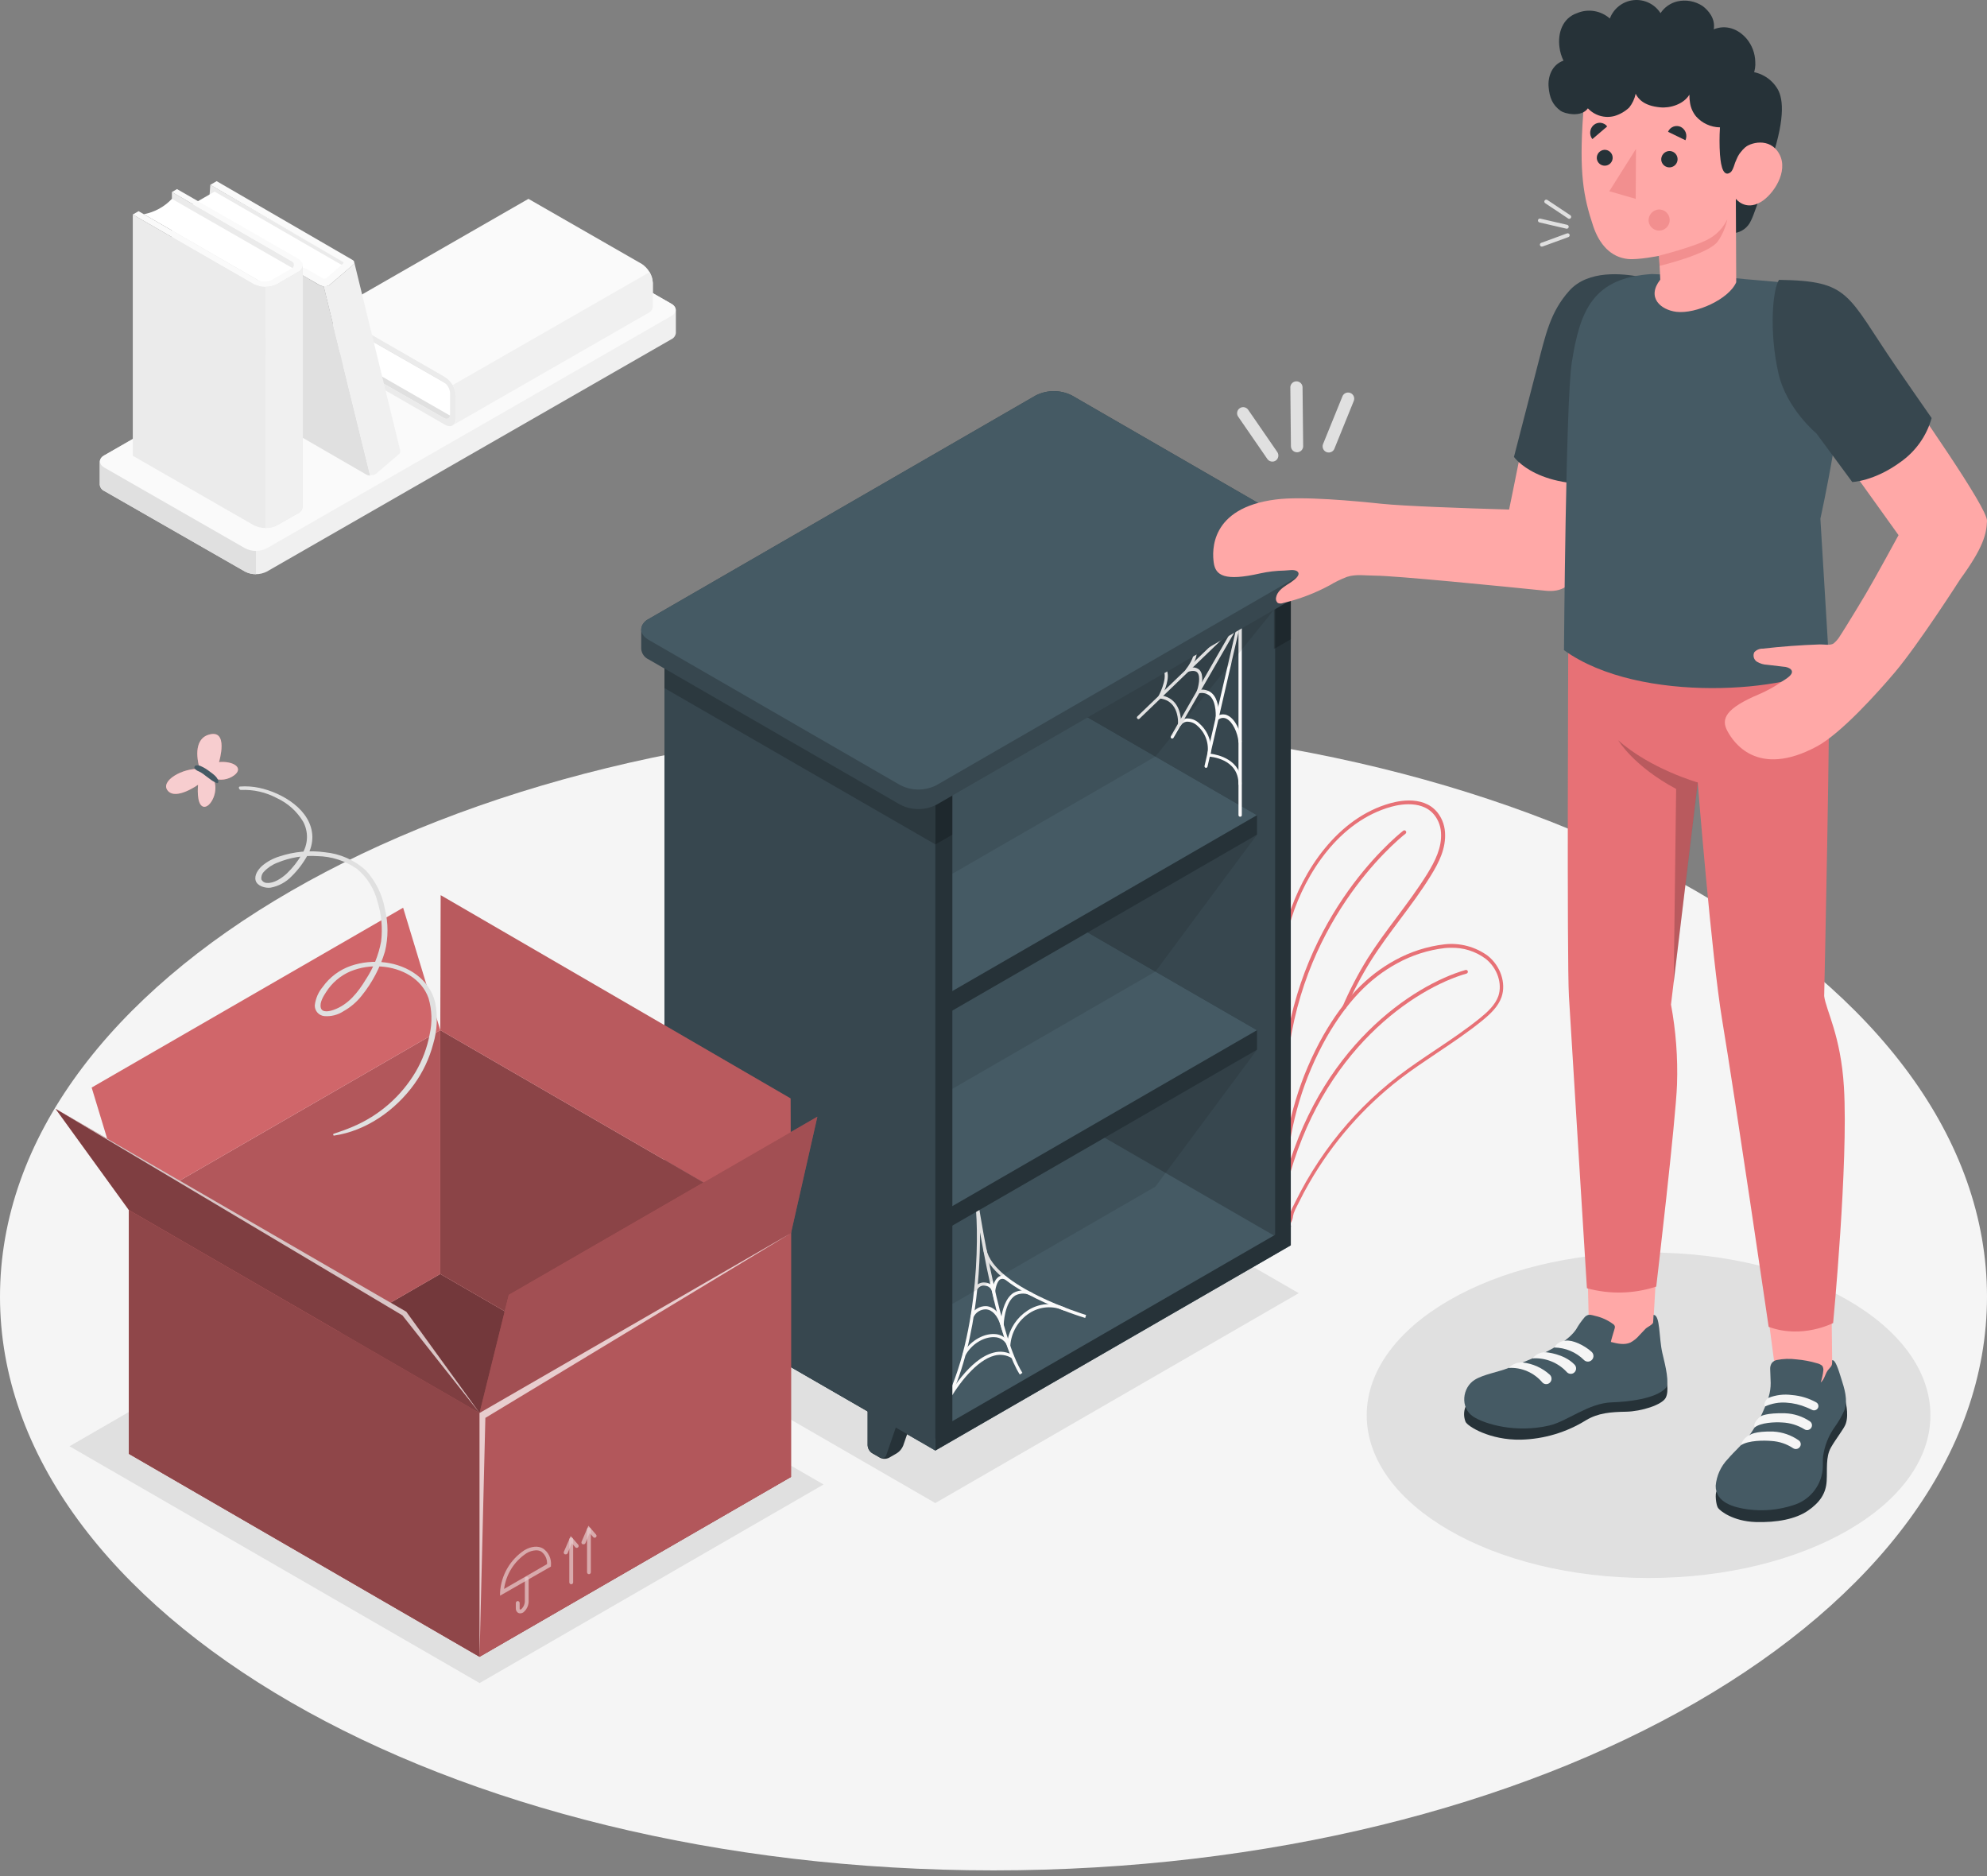 <svg width="250" height="236" viewBox="0 0 250 236" fill="none" xmlns="http://www.w3.org/2000/svg">
    <rect x="0" y="0" width="250" height="236" fill="#808080" stroke="none"/>
    <path d="M125 235.293C194.035 235.293 250 202.981 250 163.122C250 123.262 194.035 90.95 125 90.95C55.964 90.95 0 123.262 0 163.122C0 202.981 55.964 235.293 125 235.293Z" fill="#F5F5F5"/>
    <path d="M207.419 198.514C227.004 198.514 242.881 189.347 242.881 178.039C242.881 166.732 227.004 157.565 207.419 157.565C187.834 157.565 171.958 166.732 171.958 178.039C171.958 189.347 187.834 198.514 207.419 198.514Z" fill="#E0E0E0"/>
    <path d="M117.674 189.084L77.67 165.98L123.395 139.582L163.404 162.681L117.674 189.084Z" fill="#E0E0E0"/>
    <path d="M8.744 181.939L60.34 211.726L103.617 186.747L52.021 156.959L8.744 181.939Z" fill="#E0E0E0"/>
    <path d="M85.038 41.926V38.993C85.016 38.824 84.951 38.663 84.849 38.526C84.746 38.389 84.611 38.281 84.454 38.212L66.747 28.055C66.325 27.842 65.859 27.732 65.387 27.732C64.915 27.732 64.449 27.842 64.027 28.055L13.138 57.274C12.982 57.343 12.846 57.451 12.743 57.588C12.641 57.724 12.576 57.885 12.554 58.055V60.987C12.575 61.157 12.64 61.318 12.743 61.455C12.845 61.592 12.981 61.7 13.138 61.768L30.84 71.91C31.262 72.122 31.727 72.233 32.2 72.233C32.672 72.233 33.138 72.122 33.56 71.91L84.449 42.691C84.605 42.622 84.742 42.514 84.844 42.377C84.947 42.24 85.012 42.079 85.033 41.91L85.038 41.926Z" fill="#F0F0F0"/>
    <path d="M13.138 58.82L30.84 68.977C31.261 69.192 31.727 69.304 32.2 69.304C32.672 69.304 33.138 69.192 33.559 68.977L84.449 39.758C85.198 39.328 85.198 38.632 84.449 38.196L66.747 28.055C66.325 27.842 65.859 27.732 65.387 27.732C64.915 27.732 64.449 27.842 64.027 28.055L13.138 57.274C12.389 57.693 12.389 58.389 13.138 58.82Z" fill="#FAFAFA"/>
    <path d="M32.2 69.307V72.234C31.726 72.241 31.259 72.129 30.84 71.91L13.138 61.779C12.981 61.71 12.845 61.602 12.743 61.465C12.64 61.329 12.575 61.167 12.554 60.998V58.06C12.564 57.941 12.602 57.827 12.665 57.725C12.458 58.102 12.612 58.538 13.138 58.841L30.84 68.983C31.258 69.205 31.726 69.317 32.2 69.307Z" fill="#E0E0E0"/>
    <path d="M41.709 44.529L56.706 53.077L81.479 38.86L66.487 30.307L41.709 44.529Z" fill="#E0E0E0"/>
    <path d="M56.877 52.429L42.41 44.125C42.786 42.899 42.758 41.584 42.331 40.374L56.706 48.588C56.706 48.588 56.983 49.496 56.877 52.429Z" fill="white"/>
    <path d="M55.968 47.435C56.372 47.696 56.708 48.048 56.95 48.464C57.192 48.879 57.332 49.346 57.36 49.825V52.62C57.36 53.502 56.733 53.858 55.968 53.422L41.73 45.219V44.529L55.798 52.551C56.26 52.816 56.632 52.599 56.632 52.073V49.48C56.616 49.192 56.532 48.912 56.387 48.663C56.242 48.413 56.04 48.202 55.798 48.046L41.73 39.997V39.211L55.968 47.435Z" fill="#EBEBEB"/>
    <path d="M41.73 39.237L66.487 25.016L80.741 33.197C81.145 33.458 81.483 33.811 81.724 34.228C81.966 34.644 82.106 35.112 82.132 35.593V38.403C82.151 38.575 82.123 38.749 82.051 38.906C81.979 39.063 81.866 39.198 81.723 39.296L56.951 53.518C57.091 53.417 57.202 53.282 57.273 53.126C57.343 52.969 57.372 52.796 57.355 52.625V49.825C57.329 49.345 57.189 48.878 56.947 48.462C56.705 48.047 56.368 47.694 55.963 47.435L41.73 39.237Z" fill="#FAFAFA"/>
    <path d="M56.951 48.45C57.203 48.859 57.344 49.328 57.36 49.809V52.609C57.377 52.78 57.349 52.953 57.278 53.11C57.207 53.266 57.096 53.402 56.956 53.502L81.729 39.28C81.871 39.182 81.985 39.047 82.057 38.89C82.129 38.733 82.157 38.559 82.138 38.388V35.593C82.122 35.112 81.981 34.643 81.729 34.233L56.951 48.45Z" fill="#F0F0F0"/>
    <path d="M26.462 23.252L26.319 25.143L43.064 34.127L43.441 33.022L26.462 23.252Z" fill="#EBEBEB"/>
    <path d="M43.218 33.463L26.999 24.102L24.178 25.728L40.716 35.402L43.218 33.463Z" fill="white"/>
    <path d="M37.672 34.398L36.078 53.194C36.086 53.406 36.144 53.613 36.249 53.798C36.353 53.983 36.5 54.14 36.678 54.256L46.087 59.702C46.237 59.785 46.404 59.832 46.575 59.84L40.732 36.034C40.561 36.025 40.395 35.979 40.243 35.901L39.568 35.508L37.672 34.398Z" fill="#E0E0E0"/>
    <path d="M41.433 35.88L43.112 34.44L44.339 33.378C44.466 33.176 44.615 33.027 44.535 32.846L50.305 56.477C50.385 56.642 50.406 57.008 50.177 57.146L47.271 59.633C47.051 59.749 46.802 59.797 46.554 59.771L40.71 35.965C40.954 36.007 41.205 35.977 41.433 35.88Z" fill="#F0F0F0"/>
    <path d="M44.344 32.692C44.673 32.884 44.594 33.096 44.344 33.383L41.433 35.875C41.248 35.971 41.042 36.022 40.833 36.022C40.623 36.022 40.417 35.971 40.232 35.875L37.672 34.398C37.337 34.206 37.278 33.93 37.539 33.781C37.71 33.712 37.895 33.683 38.079 33.696C38.263 33.708 38.441 33.763 38.601 33.856L40.62 35.025C40.682 35.056 40.75 35.072 40.819 35.072C40.889 35.072 40.957 35.056 41.019 35.025L43.144 33.176C43.255 33.112 43.255 33.011 43.144 32.947L26.462 23.252L27.259 22.79L44.344 32.692Z" fill="#FAFAFA"/>
    <path d="M21.628 24.16L37.581 33.372V63.728L21.628 54.511V24.16Z" fill="#EBEBEB"/>
    <path d="M37.066 33.877L21.628 25.016C20.683 26.017 19.447 26.694 18.095 26.949L33.406 35.774C33.406 35.774 34.394 35.54 37.066 33.877Z" fill="white"/>
    <path d="M31.923 35.747C32.383 35.977 32.891 36.097 33.406 36.097C33.92 36.097 34.428 35.977 34.888 35.747L37.48 34.228C38.298 33.755 38.298 32.995 37.48 32.522L22.27 23.788L21.628 24.16L36.593 32.804C36.703 32.836 36.8 32.903 36.869 32.995C36.938 33.087 36.976 33.199 36.976 33.314C36.976 33.429 36.938 33.541 36.869 33.633C36.8 33.725 36.703 33.792 36.593 33.824L34.176 35.216C33.9 35.355 33.595 35.427 33.286 35.427C32.977 35.427 32.672 35.355 32.396 35.216L17.436 26.567L16.703 26.987L31.923 35.747Z" fill="#FAFAFA"/>
    <path d="M16.708 26.987V57.337L31.923 66.071C32.383 66.302 32.891 66.422 33.406 66.422C33.92 66.422 34.428 66.302 34.888 66.071L37.491 64.579C37.66 64.504 37.806 64.385 37.914 64.235C38.021 64.084 38.086 63.907 38.102 63.723V33.372C38.085 33.557 38.019 33.734 37.909 33.884C37.8 34.034 37.651 34.151 37.48 34.222L34.888 35.747C34.428 35.978 33.92 36.098 33.406 36.098C32.891 36.098 32.383 35.978 31.923 35.747L16.708 26.987Z" fill="#EBEBEB"/>
    <path d="M33.406 36.071C33.921 36.081 34.431 35.961 34.888 35.721L37.48 34.222C37.649 34.149 37.795 34.032 37.903 33.882C38.011 33.732 38.076 33.556 38.091 33.372V63.723C38.075 63.907 38.011 64.084 37.903 64.235C37.795 64.385 37.65 64.504 37.48 64.579L34.877 66.071C34.421 66.311 33.911 66.432 33.395 66.422L33.406 36.071Z" fill="#F0F0F0"/>
    <path d="M161.566 146.249C161.487 144.905 161.306 143.295 161.088 141.425C160.275 134.327 159.165 124.605 162.108 115.292C163.899 109.624 168.212 102.904 174.949 101.039C176.447 100.624 180.07 100.013 181.462 103.228C181.658 103.692 181.774 104.186 181.807 104.689C181.951 106.729 181.032 108.53 180.012 110.171C178.838 112.078 177.478 113.89 176.16 115.654C174.917 117.322 173.626 119.043 172.5 120.828C171.283 122.768 170.218 124.798 169.312 126.9L168.882 126.715C169.786 124.591 170.851 122.539 172.069 120.579C173.201 118.778 174.497 117.046 175.751 115.372C177.058 113.619 178.407 111.813 179.576 109.927C180.553 108.333 181.435 106.628 181.303 104.72C181.274 104.271 181.17 103.829 180.994 103.414C179.751 100.539 176.415 101.113 175.039 101.49C168.483 103.307 164.27 109.884 162.517 115.431C159.606 124.653 160.711 134.317 161.519 141.372C161.731 143.247 161.917 144.868 161.997 146.222L161.566 146.249Z" fill="#E77176"/>
    <path d="M162.044 153.973C162.009 153.978 161.973 153.978 161.938 153.973C161.836 153.954 161.74 153.91 161.658 153.846C161.576 153.783 161.51 153.701 161.465 153.607C161.373 153.344 161.373 153.057 161.465 152.794C161.54 152.285 161.54 151.768 161.465 151.259C161.465 150.972 161.418 150.669 161.418 150.398V147.099C161.842 141.173 163.578 135.415 166.502 130.242C169.094 125.732 171.963 122.73 175.533 120.786C177.458 119.728 179.568 119.052 181.749 118.794C183.674 118.581 185.609 119.092 187.178 120.228C188.799 121.508 189.526 123.702 188.916 125.44C188.485 126.656 187.502 127.565 186.498 128.388C184.708 129.849 182.753 131.156 180.867 132.42C179.3 133.483 177.679 134.545 176.165 135.714C171.533 139.289 167.647 143.739 164.727 148.81C164.249 149.633 163.798 150.483 163.383 151.333L163.213 151.668C163.047 151.971 162.902 152.285 162.778 152.608C162.751 152.677 162.724 152.821 162.687 152.985C162.66 153.288 162.564 153.581 162.406 153.841C162.306 153.928 162.177 153.976 162.044 153.973ZM182.514 119.234C182.275 119.234 182.036 119.234 181.791 119.266C179.675 119.513 177.627 120.17 175.762 121.2C172.277 123.097 169.466 126.045 166.916 130.476C164.032 135.584 162.317 141.269 161.896 147.12V150.387C161.896 150.642 161.896 150.919 161.944 151.211C162.029 151.767 162.029 152.333 161.944 152.89C161.886 153.062 161.886 153.248 161.944 153.421C161.957 153.448 161.977 153.471 162.001 153.49C162.024 153.508 162.052 153.521 162.082 153.527C162.176 153.331 162.241 153.121 162.273 152.906C162.298 152.758 162.334 152.613 162.379 152.47C162.509 152.129 162.661 151.797 162.836 151.477L163.001 151.147C163.426 150.287 163.883 149.431 164.361 148.597C165.354 146.878 166.456 145.224 167.66 143.646C170.04 140.536 172.817 137.752 175.921 135.363C177.451 134.195 179.077 133.106 180.649 132.054C182.53 130.795 184.469 129.493 186.249 128.048C187.194 127.278 188.124 126.412 188.517 125.307C189.048 123.75 188.395 121.779 186.923 120.616C185.653 119.668 184.098 119.181 182.514 119.234Z" fill="#E77176"/>
    <path d="M161.646 149.436H161.588C161.558 149.43 161.529 149.417 161.505 149.399C161.48 149.381 161.459 149.358 161.443 149.332C161.427 149.305 161.416 149.276 161.412 149.246C161.408 149.215 161.41 149.184 161.418 149.155C165.8 131.676 177.918 123.878 184.389 122.023C184.448 122.007 184.512 122.014 184.565 122.044C184.619 122.074 184.659 122.124 184.676 122.183C184.693 122.243 184.685 122.307 184.656 122.361C184.626 122.416 184.576 122.457 184.517 122.475C178.142 124.297 166.204 131.995 161.874 149.266C161.86 149.315 161.829 149.358 161.788 149.389C161.747 149.42 161.697 149.436 161.646 149.436Z" fill="#E77176"/>
    <path d="M161.619 135.093C161.557 135.087 161.499 135.057 161.458 135.01C161.418 134.962 161.397 134.9 161.402 134.838C162.799 115.962 175.145 105.618 176.548 104.508C176.572 104.488 176.599 104.473 176.629 104.464C176.659 104.455 176.69 104.452 176.721 104.456C176.751 104.459 176.781 104.469 176.808 104.484C176.835 104.5 176.859 104.52 176.877 104.545C176.896 104.569 176.911 104.597 176.919 104.626C176.928 104.656 176.931 104.687 176.927 104.718C176.924 104.748 176.914 104.778 176.899 104.805C176.884 104.832 176.864 104.855 176.84 104.875C175.453 105.974 163.25 116.196 161.874 134.875C161.868 134.937 161.838 134.994 161.79 135.034C161.743 135.075 161.682 135.096 161.619 135.093Z" fill="#E77176"/>
    <path d="M160.148 69.264L130.605 52.216C130.376 52.052 130.108 51.952 129.828 51.925C129.549 51.898 129.266 51.945 129.011 52.062L126.886 53.289C126.652 53.452 126.466 53.674 126.348 53.933C126.229 54.192 126.182 54.478 126.211 54.761V135.624C126.254 136.412 126.483 137.178 126.878 137.861C127.273 138.544 127.824 139.125 128.485 139.555L158.023 156.582C158.251 156.747 158.518 156.848 158.798 156.876C159.078 156.904 159.361 156.858 159.617 156.741L161.742 155.509C161.973 155.345 162.156 155.123 162.272 154.866C162.389 154.608 162.435 154.324 162.406 154.043V73.196C162.365 72.409 162.139 71.643 161.746 70.96C161.354 70.277 160.807 69.696 160.148 69.264Z" fill="#263238"/>
    <path d="M132.576 137.01L130.451 138.237V144.963C130.461 145.16 130.518 145.352 130.617 145.523C130.716 145.693 130.854 145.838 131.019 145.946L132.012 146.52C132.189 146.609 132.383 146.655 132.581 146.655C132.778 146.655 132.973 146.609 133.149 146.52L134.143 145.946C134.496 145.718 134.769 145.386 134.924 144.995L136.842 139.47L132.576 137.01Z" fill="#263238"/>
    <path d="M130.451 144.963C130.461 145.16 130.518 145.352 130.617 145.523C130.716 145.693 130.854 145.839 131.019 145.946L132.012 146.52C132.081 146.561 132.158 146.587 132.238 146.594C132.318 146.602 132.399 146.591 132.474 146.563C132.549 146.535 132.617 146.49 132.672 146.432C132.727 146.374 132.769 146.304 132.793 146.228L134.701 140.697L130.451 138.238V144.963Z" fill="#37474F"/>
    <path d="M153.89 149.277L151.765 150.509V157.23C151.774 157.427 151.83 157.62 151.928 157.791C152.026 157.963 152.163 158.109 152.328 158.218L153.327 158.792C153.502 158.881 153.696 158.927 153.892 158.927C154.089 158.927 154.283 158.881 154.458 158.792L155.457 158.218C155.81 157.99 156.083 157.658 156.238 157.267L158.15 151.737L153.89 149.277Z" fill="#263238"/>
    <path d="M151.765 157.23C151.774 157.427 151.83 157.62 151.928 157.791C152.026 157.963 152.163 158.109 152.328 158.218L153.327 158.792C153.395 158.833 153.472 158.859 153.552 158.866C153.632 158.874 153.713 158.863 153.788 158.835C153.863 158.807 153.931 158.762 153.986 158.704C154.041 158.646 154.083 158.576 154.108 158.5L156.025 152.969L151.775 150.51L151.765 157.23Z" fill="#37474F"/>
    <path d="M128.623 53.507L158.161 70.507C158.822 70.939 159.373 71.52 159.768 72.204C160.163 72.888 160.391 73.655 160.435 74.444V155.307C160.491 155.591 160.457 155.885 160.337 156.149C160.218 156.413 160.018 156.632 159.768 156.777C159.517 156.922 159.227 156.984 158.939 156.956C158.651 156.928 158.379 156.81 158.161 156.619L128.623 139.587C127.962 139.156 127.413 138.576 127.019 137.893C126.624 137.21 126.397 136.443 126.355 135.656V54.814C126.298 54.531 126.331 54.236 126.451 53.973C126.57 53.709 126.769 53.49 127.019 53.346C127.27 53.201 127.559 53.139 127.847 53.168C128.135 53.197 128.406 53.316 128.623 53.507Z" fill="#37474F"/>
    <path d="M85.729 164.035L117.679 182.481L162.411 156.656L160.281 155.424L128.331 136.978L85.729 161.576V164.035Z" fill="#455A64"/>
    <path d="M117.679 182.481V180.021L162.411 154.197V156.656L117.679 182.481Z" fill="#263238"/>
    <path d="M117.881 178.9L117.557 178.682C123.225 170.102 123.188 155.28 122.726 151.561C122.689 151.312 122.662 151.158 122.657 151.099L123.045 151.036C123.045 151.152 123.087 151.291 123.109 151.455C123.523 154.085 125.866 168.37 128.639 172.706L128.31 172.918C126.115 169.513 124.24 160.322 123.3 155.02C123.358 161.039 122.482 171.978 117.881 178.9Z" fill="#FAFAFA"/>
    <path d="M136.539 165.799C136.055 165.656 124.761 162.234 123.72 157.251L124.107 157.172C125.095 161.926 136.533 165.39 136.65 165.427L136.539 165.799Z" fill="#FAFAFA"/>
    <path d="M125.138 163.78L124.851 162.564C124.812 162.34 124.698 162.137 124.528 161.986C124.358 161.836 124.143 161.747 123.916 161.735C123.729 161.708 123.538 161.738 123.369 161.823C123.2 161.907 123.061 162.042 122.97 162.208L122.604 162.054C122.727 161.811 122.922 161.612 123.163 161.484C123.404 161.357 123.678 161.307 123.948 161.342C124.143 161.354 124.334 161.408 124.507 161.499C124.68 161.591 124.832 161.718 124.952 161.873C125.016 161.369 125.273 160.91 125.669 160.593C125.819 160.514 125.987 160.476 126.157 160.481C126.326 160.487 126.491 160.536 126.636 160.625L126.461 160.975C126.372 160.918 126.271 160.885 126.165 160.878C126.06 160.872 125.955 160.892 125.86 160.938C125.409 161.193 125.234 162.176 125.207 162.532L125.138 163.78Z" fill="#FAFAFA"/>
    <path d="M126.248 167.834L125.898 166.729C125.499 165.48 124.835 164.763 124.049 164.715C123.72 164.709 123.397 164.799 123.119 164.973C122.84 165.148 122.619 165.4 122.482 165.698L122.126 165.528C122.294 165.155 122.569 164.841 122.916 164.624C123.263 164.407 123.667 164.299 124.075 164.312C124.548 164.338 125.361 164.593 125.967 165.826C126.1 164.854 126.498 163.292 127.523 162.638C127.891 162.437 128.305 162.333 128.725 162.338C129.144 162.342 129.556 162.455 129.919 162.665L129.755 163.021C129.45 162.841 129.105 162.742 128.751 162.733C128.398 162.725 128.048 162.808 127.736 162.973C126.37 163.823 126.28 166.633 126.28 166.665L126.248 167.834Z" fill="#FAFAFA"/>
    <path d="M121.451 170.533L121.1 170.352C121.887 168.838 123.613 167.749 125.111 167.823C125.429 167.827 125.742 167.902 126.027 168.043C126.312 168.183 126.562 168.386 126.758 168.636C126.903 167.872 127.2 167.144 127.633 166.498C128.066 165.852 128.625 165.299 129.276 164.875C129.976 164.41 130.783 164.133 131.621 164.071C132.458 164.009 133.297 164.163 134.058 164.519L133.904 164.875C133.203 164.551 132.431 164.411 131.662 164.468C130.892 164.526 130.149 164.779 129.505 165.204C128.816 165.651 128.241 166.252 127.826 166.961C127.411 167.669 127.167 168.465 127.114 169.284V170.288L126.742 169.353C126.619 169.021 126.398 168.734 126.107 168.531C125.817 168.328 125.471 168.218 125.117 168.216C123.741 168.147 122.174 169.146 121.451 170.533Z" fill="#FAFAFA"/>
    <path d="M119.294 176.398L118.949 176.207C119.427 175.335 121.972 170.958 124.984 170.166C125.409 170.044 125.855 170.014 126.293 170.077C126.731 170.14 127.15 170.296 127.523 170.533L127.321 170.867C126.992 170.659 126.623 170.523 126.238 170.467C125.852 170.411 125.459 170.437 125.085 170.543C122.875 171.128 120.59 174.06 119.294 176.398Z" fill="#FAFAFA"/>
    <path d="M158.15 129.599V132.059L117.679 155.424L85.729 136.978V134.519L126.2 111.154L158.15 129.599Z" fill="#263238"/>
    <path d="M158.15 129.599L117.679 152.964L85.729 134.519L126.2 111.154L158.15 129.599Z" fill="#455A64"/>
    <path d="M158.15 102.548V105.002L117.679 128.372L85.729 109.921V107.467L126.2 84.097L158.15 102.548Z" fill="#263238"/>
    <path d="M158.15 102.548L117.679 125.912L85.729 107.467L126.2 84.097L158.15 102.548Z" fill="#455A64"/>
    <path d="M117.541 93.83L88.003 76.803C87.775 76.638 87.508 76.536 87.228 76.508C86.948 76.48 86.665 76.527 86.409 76.643C86.027 76.861 84.667 77.653 84.284 77.871C84.052 78.034 83.867 78.256 83.749 78.515C83.631 78.774 83.585 79.059 83.615 79.342V160.184C83.658 160.972 83.887 161.738 84.282 162.421C84.677 163.104 85.227 163.685 85.889 164.115L115.427 181.147C115.655 181.312 115.922 181.414 116.202 181.442C116.482 181.47 116.764 181.423 117.02 181.307C117.403 181.083 118.774 180.297 119.145 180.069C119.379 179.907 119.566 179.686 119.685 179.428C119.805 179.17 119.853 178.885 119.825 178.602V97.766C119.782 96.976 119.552 96.208 119.155 95.524C118.758 94.84 118.205 94.259 117.541 93.83Z" fill="#263238"/>
    <path opacity="0.2" d="M117.679 106.24L119.815 105.007V97.623L117.674 98.855L117.679 106.24Z" fill="black"/>
    <path opacity="0.2" d="M160.286 81.642L162.422 80.415V73.031L160.281 74.263L160.286 81.642Z" fill="black"/>
    <path d="M89.99 161.576L87.865 162.803V169.529C87.876 169.726 87.933 169.917 88.031 170.088C88.13 170.259 88.268 170.404 88.433 170.511L89.427 171.085C89.603 171.174 89.798 171.221 89.995 171.221C90.193 171.221 90.388 171.174 90.564 171.085L91.557 170.511C91.909 170.284 92.182 169.954 92.338 169.566L94.256 164.035L89.99 161.576Z" fill="#263238"/>
    <path d="M87.86 169.529C87.87 169.726 87.927 169.917 88.026 170.088C88.125 170.259 88.263 170.404 88.428 170.511L89.421 171.085C89.49 171.127 89.567 171.152 89.647 171.16C89.727 171.167 89.808 171.156 89.883 171.128C89.958 171.1 90.026 171.055 90.081 170.997C90.136 170.939 90.178 170.869 90.203 170.793L92.12 165.263L87.87 162.803L87.86 169.529Z" fill="#37474F"/>
    <path d="M111.288 173.874L109.163 175.101V181.827C109.173 182.024 109.229 182.215 109.327 182.386C109.425 182.557 109.562 182.702 109.726 182.81L110.725 183.384C110.9 183.473 111.094 183.519 111.291 183.519C111.487 183.519 111.681 183.473 111.857 183.384L112.855 182.81C113.206 182.581 113.478 182.252 113.636 181.864L115.549 176.334L111.288 173.874Z" fill="#263238"/>
    <path d="M109.163 181.801C109.173 181.997 109.229 182.189 109.327 182.36C109.425 182.53 109.562 182.676 109.726 182.783L110.725 183.357C110.794 183.399 110.871 183.424 110.951 183.432C111.031 183.439 111.111 183.428 111.186 183.4C111.261 183.372 111.329 183.327 111.385 183.269C111.44 183.211 111.481 183.141 111.506 183.065L113.418 177.535L109.168 175.075L109.163 181.801Z" fill="#37474F"/>
    <path d="M85.867 78.035L115.411 95.062C116.071 95.494 116.621 96.076 117.015 96.76C117.409 97.443 117.637 98.211 117.679 98.999V182.481C117.679 182.481 116.038 181.509 115.411 181.147L85.873 164.115C85.211 163.685 84.661 163.104 84.266 162.421C83.871 161.738 83.642 160.972 83.599 160.184V79.342C83.542 79.059 83.576 78.764 83.695 78.501C83.814 78.238 84.013 78.018 84.264 77.874C84.514 77.73 84.804 77.668 85.092 77.697C85.379 77.725 85.651 77.844 85.867 78.035Z" fill="#37474F"/>
    <path opacity="0.2" d="M115.411 95.062L85.867 78.035C85.651 77.844 85.379 77.725 85.092 77.697C84.804 77.668 84.514 77.73 84.264 77.874C84.013 78.018 83.814 78.238 83.695 78.501C83.576 78.764 83.542 79.059 83.599 79.342V86.562L117.679 106.219V98.999C117.637 98.211 117.409 97.443 117.015 96.76C116.621 96.076 116.071 95.494 115.411 95.062Z" fill="black"/>
    <path d="M156.02 102.744C155.968 102.743 155.919 102.722 155.883 102.685C155.846 102.648 155.825 102.599 155.823 102.548V78.29L132.687 91.646C132.665 91.66 132.641 91.67 132.616 91.674C132.59 91.678 132.564 91.677 132.539 91.67C132.514 91.664 132.491 91.652 132.471 91.636C132.45 91.62 132.434 91.6 132.422 91.577C132.408 91.555 132.399 91.53 132.395 91.504C132.392 91.479 132.393 91.452 132.399 91.427C132.406 91.402 132.417 91.378 132.433 91.358C132.449 91.337 132.468 91.319 132.491 91.306L155.951 77.78C155.98 77.762 156.015 77.752 156.049 77.752C156.084 77.752 156.118 77.762 156.148 77.78C156.177 77.798 156.201 77.823 156.218 77.853C156.235 77.882 156.243 77.916 156.243 77.95V102.548C156.243 102.576 156.238 102.604 156.226 102.629C156.215 102.655 156.198 102.678 156.177 102.697C156.155 102.716 156.13 102.729 156.103 102.738C156.076 102.746 156.048 102.748 156.02 102.744Z" fill="#FAFAFA"/>
    <path d="M151.759 96.592H151.701C151.65 96.581 151.606 96.55 151.578 96.506C151.55 96.462 151.541 96.409 151.552 96.358L155.515 79.193L147.653 92.809C147.641 92.832 147.624 92.852 147.604 92.868C147.584 92.885 147.561 92.896 147.536 92.903C147.511 92.91 147.485 92.912 147.459 92.909C147.434 92.905 147.409 92.897 147.387 92.884C147.364 92.871 147.344 92.854 147.328 92.834C147.312 92.813 147.3 92.789 147.293 92.764C147.286 92.739 147.284 92.713 147.288 92.686C147.291 92.661 147.299 92.636 147.313 92.613L155.813 77.855C155.837 77.814 155.875 77.783 155.92 77.768C155.964 77.752 156.013 77.753 156.057 77.77C156.101 77.787 156.137 77.82 156.158 77.862C156.179 77.904 156.185 77.952 156.174 77.998L151.924 96.449C151.914 96.487 151.894 96.52 151.864 96.546C151.835 96.572 151.798 96.588 151.759 96.592Z" fill="#FAFAFA"/>
    <path d="M143.243 90.467C143.216 90.467 143.189 90.461 143.165 90.45C143.14 90.439 143.118 90.423 143.1 90.403C143.063 90.366 143.043 90.317 143.043 90.265C143.043 90.213 143.063 90.164 143.1 90.127L155.882 77.828C155.919 77.792 155.968 77.772 156.02 77.772C156.072 77.772 156.121 77.792 156.158 77.828C156.195 77.866 156.215 77.916 156.215 77.969C156.215 78.022 156.195 78.072 156.158 78.11L143.376 90.403C143.359 90.422 143.339 90.437 143.316 90.448C143.293 90.459 143.268 90.466 143.243 90.467Z" fill="#FAFAFA"/>
    <path d="M156.02 98.818C155.968 98.817 155.919 98.796 155.883 98.759C155.846 98.722 155.825 98.673 155.823 98.621C155.823 95.402 152.232 95.184 152.078 95.179C152.049 95.177 152.021 95.169 151.995 95.155C151.97 95.141 151.947 95.122 151.929 95.099C151.913 95.077 151.901 95.051 151.896 95.023C151.89 94.996 151.891 94.967 151.897 94.94C152.028 94.282 151.984 93.602 151.769 92.966C151.553 92.331 151.174 91.764 150.67 91.322C150.486 91.138 150.265 90.996 150.021 90.904C149.777 90.812 149.517 90.774 149.257 90.791C149.119 90.814 148.987 90.867 148.87 90.946C148.754 91.025 148.656 91.128 148.582 91.248C148.56 91.286 148.526 91.317 148.484 91.333C148.443 91.349 148.397 91.351 148.354 91.338C148.312 91.325 148.275 91.298 148.25 91.261C148.225 91.225 148.213 91.18 148.216 91.136C148.216 91.014 148.434 88.15 145.915 87.869C145.883 87.865 145.852 87.853 145.825 87.835C145.799 87.816 145.777 87.791 145.761 87.763C145.747 87.735 145.739 87.704 145.739 87.672C145.739 87.641 145.747 87.61 145.761 87.582C145.761 87.582 146.877 85.494 146.447 84.469C146.397 84.348 146.32 84.241 146.221 84.156C146.122 84.072 146.005 84.011 145.878 83.98C145.853 83.973 145.83 83.962 145.809 83.945C145.789 83.93 145.772 83.909 145.759 83.886C145.747 83.864 145.739 83.838 145.737 83.812C145.734 83.787 145.737 83.76 145.745 83.736C145.761 83.686 145.796 83.645 145.841 83.621C145.887 83.596 145.94 83.589 145.99 83.603C146.173 83.65 146.342 83.739 146.484 83.864C146.627 83.989 146.737 84.145 146.808 84.32C147.217 85.292 146.526 86.902 146.229 87.508C148.184 87.885 148.545 89.728 148.598 90.642C148.773 90.518 148.972 90.433 149.183 90.392C149.502 90.361 149.824 90.403 150.125 90.514C150.426 90.626 150.698 90.804 150.92 91.035C151.448 91.501 151.852 92.09 152.096 92.75C152.34 93.41 152.416 94.121 152.317 94.818C153.178 94.929 156.217 95.53 156.211 98.632C156.209 98.681 156.187 98.728 156.152 98.763C156.117 98.797 156.069 98.817 156.02 98.818Z" fill="#FAFAFA"/>
    <path d="M156.02 93.516C155.971 93.516 155.923 93.498 155.886 93.464C155.85 93.431 155.827 93.385 155.823 93.335C155.738 92.209 155.085 90.754 154.262 90.392C154.098 90.32 153.918 90.296 153.741 90.324C153.565 90.352 153.4 90.431 153.268 90.552C153.236 90.573 153.198 90.584 153.159 90.584C153.121 90.584 153.083 90.573 153.05 90.552C153.017 90.533 152.989 90.505 152.971 90.471C152.953 90.437 152.946 90.399 152.949 90.361C152.949 90.361 153.125 88.368 152.227 87.545C152.032 87.382 151.801 87.268 151.554 87.213C151.306 87.157 151.049 87.162 150.803 87.226C150.769 87.233 150.734 87.231 150.701 87.22C150.669 87.209 150.639 87.189 150.617 87.162C150.594 87.136 150.579 87.103 150.572 87.069C150.566 87.034 150.569 86.999 150.58 86.966C150.761 86.472 151.111 85.085 150.638 84.591C150.415 84.363 150.006 84.341 149.416 84.533C149.376 84.546 149.333 84.546 149.293 84.532C149.252 84.519 149.218 84.493 149.193 84.458C149.169 84.424 149.156 84.383 149.156 84.341C149.156 84.299 149.169 84.259 149.193 84.224C149.523 83.81 150.336 82.599 150.134 82.02C150.1 81.94 150.046 81.87 149.977 81.818C149.908 81.766 149.827 81.733 149.741 81.722C149.715 81.716 149.692 81.705 149.671 81.689C149.65 81.674 149.632 81.655 149.619 81.632C149.606 81.61 149.597 81.586 149.593 81.56C149.589 81.534 149.591 81.508 149.597 81.483C149.602 81.458 149.612 81.434 149.627 81.413C149.641 81.391 149.66 81.374 149.682 81.36C149.704 81.347 149.729 81.338 149.754 81.334C149.78 81.331 149.806 81.333 149.831 81.34C149.98 81.361 150.121 81.422 150.239 81.515C150.358 81.608 150.449 81.731 150.506 81.871C150.723 82.503 150.192 83.465 149.82 83.996C150.012 83.95 150.212 83.952 150.402 84.001C150.593 84.05 150.769 84.145 150.915 84.278C151.499 84.883 151.217 86.163 151.042 86.764C151.301 86.733 151.564 86.757 151.813 86.835C152.062 86.913 152.292 87.042 152.487 87.215C153.279 87.938 153.364 89.341 153.353 89.983C153.519 89.905 153.701 89.865 153.884 89.865C154.068 89.865 154.249 89.905 154.416 89.983C155.42 90.424 156.116 91.991 156.217 93.261C156.219 93.287 156.216 93.312 156.208 93.337C156.2 93.361 156.187 93.384 156.17 93.403C156.153 93.422 156.133 93.438 156.11 93.449C156.087 93.46 156.062 93.467 156.036 93.468L156.02 93.516Z" fill="#FAFAFA"/>
    <path d="M167.463 69.344C167.438 69.062 167.338 68.792 167.174 68.561C167.01 68.33 166.787 68.148 166.528 68.032L134.86 49.746C134.156 49.39 133.378 49.204 132.589 49.204C131.8 49.204 131.022 49.39 130.318 49.746L81.612 77.871C81.354 77.987 81.131 78.169 80.966 78.4C80.802 78.63 80.702 78.901 80.677 79.183V81.642C80.702 81.925 80.802 82.195 80.966 82.425C81.131 82.656 81.354 82.839 81.612 82.955L113.28 101.235C113.984 101.594 114.762 101.781 115.551 101.781C116.341 101.781 117.119 101.594 117.823 101.235L166.528 73.116C166.787 73 167.01 72.817 167.174 72.587C167.338 72.356 167.438 72.086 167.463 71.804V69.344Z" fill="#37474F"/>
    <path d="M113.28 98.776L81.612 80.495C80.358 79.767 80.358 78.593 81.612 77.871L130.318 49.746C131.022 49.39 131.8 49.204 132.589 49.204C133.378 49.204 134.156 49.39 134.86 49.746L166.528 68.032C167.787 68.76 167.787 69.928 166.528 70.656L117.822 98.776C117.119 99.134 116.341 99.321 115.551 99.321C114.762 99.321 113.984 99.134 113.28 98.776Z" fill="#455A64"/>
    <path opacity="0.1" d="M160.281 76.718L145.374 95.168L119.815 109.927L119.809 100.088L160.281 76.718Z" fill="black"/>
    <path opacity="0.1" d="M158.15 105.002L145.374 122.22L119.815 136.984V127.139L158.15 105.002Z" fill="black"/>
    <path opacity="0.1" d="M158.15 132.059L145.374 149.277L119.815 164.041V154.196L158.15 132.059Z" fill="black"/>
    <path d="M99.521 185.796L60.335 208.422L16.209 182.885L55.394 160.264L99.521 185.796Z" fill="#E77176"/>
    <path opacity="0.5" d="M99.521 185.796L60.335 208.422L16.209 182.885L55.394 160.264L99.521 185.796Z" fill="black"/>
    <path d="M55.394 129.594V160.264L16.209 182.885V152.22L55.394 129.594Z" fill="#E77176"/>
    <path opacity="0.23" d="M55.394 129.594V160.264L16.209 182.885V152.22L55.394 129.594Z" fill="black"/>
    <path d="M60.335 177.752V208.422L16.209 182.884V152.22L60.335 177.752Z" fill="#E77176"/>
    <path opacity="0.38" d="M60.335 177.752V208.422L16.209 182.884V152.22L60.335 177.752Z" fill="black"/>
    <path d="M99.521 155.126V185.796L55.394 160.264V129.594L99.521 155.126Z" fill="#E77176"/>
    <path opacity="0.4" d="M99.521 155.126V185.796L55.394 160.264V129.594L99.521 155.126Z" fill="black"/>
    <path d="M99.521 185.796V155.126L60.335 177.753V208.422L99.521 185.796Z" fill="#E77176"/>
    <path opacity="0.23" d="M99.521 185.796V155.126L60.335 177.753V208.422L99.521 185.796Z" fill="black"/>
    <path d="M55.394 129.594L55.447 112.615L99.468 138.179L99.521 155.126L55.394 129.594Z" fill="#E77176"/>
    <path opacity="0.2" d="M55.394 129.594L55.447 112.615L99.468 138.179L99.521 155.126L55.394 129.594Z" fill="black"/>
    <path d="M60.335 177.752L64.011 162.898L102.841 140.479L99.521 155.126L60.335 177.752Z" fill="#E77176"/>
    <path opacity="0.3" d="M60.335 177.752L64.011 162.898L102.841 140.479L99.521 155.126L60.335 177.752Z" fill="black"/>
    <path d="M16.209 152.22L11.534 136.814L50.719 114.193L55.394 129.594L16.209 152.22Z" fill="#E77176"/>
    <path opacity="0.1" d="M16.209 152.22L11.534 136.814L50.719 114.193L55.394 129.594L16.209 152.22Z" fill="black"/>
    <path d="M16.209 152.22L6.986 139.486L51.118 165.018L60.335 177.753L16.209 152.22Z" fill="#E77176"/>
    <path opacity="0.45" d="M16.209 152.22L6.986 139.486L51.118 165.018L60.335 177.753L16.209 152.22Z" fill="black"/>
    <g opacity="0.7">
        <path opacity="0.7" d="M71.874 199.3C71.81 199.3 71.749 199.275 71.703 199.231C71.657 199.186 71.631 199.125 71.629 199.061V193.664C71.631 193.599 71.657 193.538 71.703 193.492C71.748 193.447 71.809 193.421 71.874 193.419C71.938 193.421 71.999 193.447 72.043 193.493C72.088 193.538 72.113 193.6 72.113 193.664V199.061C72.113 199.125 72.088 199.185 72.043 199.23C71.998 199.275 71.937 199.3 71.874 199.3Z" fill="white"/>
        <path opacity="0.7" d="M71.167 195.534C71.136 195.539 71.103 195.539 71.072 195.534C71.014 195.507 70.968 195.459 70.945 195.4C70.921 195.34 70.921 195.274 70.944 195.215L71.805 193.233L72.761 194.338C72.795 194.388 72.81 194.448 72.803 194.508C72.795 194.568 72.766 194.622 72.721 194.662C72.675 194.701 72.617 194.723 72.557 194.722C72.496 194.721 72.439 194.698 72.395 194.657L71.943 194.126L71.412 195.401C71.389 195.445 71.353 195.481 71.31 195.505C71.266 195.528 71.217 195.538 71.167 195.534Z" fill="white"/>
        <path opacity="0.7" d="M74.1 198.031C74.036 198.029 73.975 198.003 73.93 197.957C73.886 197.912 73.861 197.85 73.861 197.786V192.394C73.861 192.331 73.886 192.27 73.931 192.225C73.976 192.18 74.037 192.155 74.1 192.155C74.163 192.155 74.224 192.18 74.269 192.225C74.314 192.27 74.339 192.331 74.339 192.394V197.781C74.34 197.813 74.334 197.845 74.322 197.875C74.311 197.905 74.293 197.932 74.271 197.955C74.249 197.978 74.222 197.997 74.193 198.01C74.164 198.023 74.132 198.03 74.1 198.031Z" fill="white"/>
        <path opacity="0.7" d="M73.393 194.264C73.362 194.269 73.329 194.269 73.298 194.264C73.269 194.251 73.242 194.233 73.22 194.21C73.198 194.187 73.181 194.16 73.17 194.13C73.158 194.101 73.153 194.069 73.154 194.037C73.155 194.005 73.162 193.974 73.175 193.945L74.031 191.937L74.987 193.037C75.031 193.082 75.056 193.143 75.056 193.207C75.056 193.27 75.031 193.331 74.987 193.377C74.965 193.399 74.938 193.417 74.909 193.429C74.88 193.442 74.849 193.448 74.817 193.448C74.785 193.448 74.754 193.442 74.725 193.429C74.696 193.417 74.669 193.399 74.647 193.377L74.195 192.846L73.664 194.121C73.642 194.172 73.603 194.214 73.554 194.24C73.505 194.266 73.448 194.275 73.393 194.264Z" fill="white"/>
    </g>
    <g opacity="0.7">
        <path opacity="0.7" d="M65.451 202.961C65.36 202.962 65.271 202.94 65.191 202.897C65.095 202.835 65.017 202.749 64.965 202.647C64.914 202.546 64.891 202.432 64.898 202.318V201.654C64.9 201.59 64.926 201.529 64.972 201.484C65.018 201.44 65.079 201.415 65.143 201.415C65.206 201.415 65.267 201.44 65.312 201.485C65.357 201.53 65.382 201.59 65.382 201.654V202.318C65.382 202.414 65.382 202.467 65.43 202.477C65.478 202.488 65.504 202.477 65.584 202.435C65.733 202.297 65.851 202.128 65.929 201.94C66.007 201.752 66.043 201.549 66.035 201.346V198.583C66.035 198.52 66.061 198.459 66.105 198.414C66.15 198.369 66.211 198.344 66.275 198.344C66.338 198.344 66.399 198.369 66.444 198.414C66.488 198.459 66.513 198.52 66.513 198.583V201.346C66.525 201.633 66.469 201.918 66.35 202.179C66.231 202.441 66.052 202.67 65.828 202.849C65.715 202.919 65.584 202.958 65.451 202.961Z" fill="white"/>
        <path opacity="0.7" d="M62.917 200.735V200.32C62.98 199.256 63.291 198.222 63.825 197.3C64.359 196.377 65.102 195.592 65.993 195.008C66.864 194.509 67.693 194.434 68.33 194.806C68.671 195.039 68.942 195.359 69.115 195.733C69.289 196.107 69.359 196.521 69.319 196.931V197.069L62.917 200.735ZM67.438 195.029C67.013 195.049 66.599 195.177 66.237 195.401C65.474 195.904 64.827 196.565 64.341 197.339C63.855 198.114 63.542 198.984 63.422 199.89L68.825 196.766C68.848 196.459 68.791 196.15 68.659 195.871C68.528 195.592 68.327 195.351 68.075 195.173C67.879 195.07 67.659 195.02 67.438 195.029Z" fill="white"/>
    </g>
    <path opacity="0.7" d="M6.986 139.486L51.118 165.018L60.335 177.753L50.629 165.47L6.986 139.486Z" fill="white"/>
    <path opacity="0.7" d="M99.521 155.126L60.335 177.753V208.422L61.068 178.369L99.521 155.126Z" fill="white"/>
    <path d="M42.017 142.859C46.06 142.275 49.752 139.672 52.111 136.399C53.211 134.87 54.021 133.152 54.502 131.331C55.012 129.628 55.096 127.825 54.746 126.082C54.018 123.166 51.319 121.439 48.467 121.078C47.019 120.887 45.547 121.031 44.163 121.497C42.729 121.99 41.484 122.919 40.604 124.154C40.052 124.812 39.705 125.617 39.605 126.47C39.597 126.804 39.715 127.129 39.935 127.38C40.156 127.631 40.463 127.79 40.795 127.825C41.651 127.897 42.506 127.68 43.223 127.208C44.098 126.718 44.869 126.061 45.492 125.275C46.828 123.626 47.828 121.73 48.435 119.696C48.861 117.951 48.861 116.129 48.435 114.384C48.111 112.558 47.277 110.862 46.028 109.491C44.597 108.189 42.78 107.389 40.854 107.212C38.936 106.948 36.984 107.13 35.148 107.743C34.342 107.988 33.595 108.396 32.954 108.944C32.497 109.369 31.976 110.07 32.162 110.761C32.348 111.451 33.358 111.759 34.043 111.669C35.057 111.479 35.986 110.976 36.699 110.229C37.494 109.447 38.169 108.552 38.702 107.573C39.098 106.87 39.305 106.075 39.302 105.268C39.233 101.899 35.509 99.721 32.593 99.105C31.805 98.94 30.999 98.887 30.197 98.945C29.926 98.945 30.09 99.392 30.308 99.376C31.878 99.305 33.438 99.657 34.824 100.396C36.192 101.025 37.341 102.048 38.123 103.334C38.472 103.968 38.644 104.684 38.621 105.407C38.599 106.13 38.383 106.834 37.995 107.446C37.475 108.352 36.828 109.178 36.072 109.9C35.44 110.474 34.479 111.138 33.591 111.074C33.445 111.074 33.301 111.032 33.178 110.954C33.053 110.876 32.954 110.765 32.89 110.633C32.863 110.459 32.878 110.28 32.932 110.113C32.987 109.945 33.08 109.792 33.204 109.666C33.673 109.161 34.253 108.772 34.898 108.529C36.492 107.867 38.218 107.583 39.94 107.701C41.715 107.733 43.441 108.287 44.902 109.294C46.175 110.352 47.079 111.786 47.484 113.39C47.996 115.02 48.156 116.741 47.951 118.437C47.636 120.144 46.98 121.771 46.023 123.219C45.04 124.844 43.807 126.406 41.959 127.044C41.502 127.208 40.546 127.448 40.365 126.783C40.184 126.119 40.705 125.301 41.04 124.786C41.78 123.621 42.859 122.711 44.132 122.177C45.36 121.685 46.686 121.485 48.005 121.593C50.507 121.779 53.046 123.086 53.917 125.572C54.354 127.058 54.402 128.631 54.056 130.141C53.743 131.796 53.148 133.384 52.297 134.837C50.466 137.925 47.694 140.343 44.387 141.738C43.6 142.078 42.793 142.365 41.969 142.631C41.884 142.663 41.922 142.875 42.017 142.859Z" fill="#E0E0E0"/>
    <path d="M25.128 96.736C23.003 96.582 20.076 98.255 21.117 99.477C22.159 100.699 24.921 98.722 24.921 98.722C24.921 98.722 24.661 101.193 25.564 101.474C26.467 101.756 27.689 99.397 26.786 97.888C27.222 98.06 27.694 98.119 28.158 98.06C28.622 98 29.064 97.824 29.442 97.548C30.728 96.603 29.368 95.71 27.556 95.87C27.556 95.87 28.853 91.62 26.233 92.432C24.921 92.831 24.459 94.366 25.128 96.736Z" fill="#E77176"/>
    <path opacity="0.65" d="M25.128 96.736C23.003 96.582 20.076 98.255 21.117 99.477C22.159 100.699 24.921 98.722 24.921 98.722C24.921 98.722 24.661 101.193 25.564 101.474C26.467 101.756 27.689 99.397 26.786 97.888C27.222 98.06 27.694 98.119 28.158 98.06C28.622 98 29.064 97.824 29.442 97.548C30.728 96.603 29.368 95.71 27.556 95.87C27.556 95.87 28.853 91.62 26.233 92.432C24.921 92.831 24.459 94.366 25.128 96.736Z" fill="white"/>
    <path d="M27.105 97.639C26.987 97.524 26.863 97.415 26.733 97.315C26.547 97.171 26.35 97.033 26.164 96.895C25.983 96.763 25.794 96.644 25.596 96.539C25.482 96.476 25.365 96.419 25.245 96.369C25.08 96.291 24.896 96.262 24.714 96.284C24.666 96.285 24.62 96.299 24.58 96.325C24.54 96.35 24.507 96.386 24.485 96.428C24.463 96.471 24.454 96.518 24.456 96.566C24.459 96.613 24.475 96.659 24.502 96.698C24.648 96.857 24.83 96.977 25.033 97.049L25.32 97.203C25.516 97.32 25.692 97.453 25.851 97.586C26.01 97.718 26.223 97.846 26.382 97.979C26.656 98.201 26.963 98.38 27.291 98.51C27.305 98.518 27.322 98.522 27.338 98.522C27.355 98.522 27.372 98.518 27.386 98.51C27.657 98.297 27.259 97.793 27.105 97.639Z" fill="#455A64"/>
    <path d="M196.475 38.292C194.154 41.416 191.046 58.591 189.872 64.1C184.225 63.936 176.67 63.67 173.812 63.373C170.624 63.038 163.819 62.385 160.477 62.841C152.184 63.904 152.508 69.355 152.71 70.778C152.928 72.404 154.092 73.148 158.554 72.133C159.553 71.914 160.571 71.794 161.593 71.777C162.023 71.777 162.932 71.559 163.272 71.926C163.803 72.457 162.268 73.35 161.885 73.594C161.295 73.977 160.679 74.46 160.557 75.151C160.522 75.277 160.524 75.411 160.562 75.536C160.601 75.661 160.675 75.773 160.775 75.857C160.991 75.945 161.233 75.945 161.449 75.857C163.486 75.374 165.451 74.625 167.293 73.631C167.988 73.213 168.719 72.857 169.477 72.569C170.63 72.197 171.82 72.415 172.978 72.415C175.469 72.415 188.639 73.722 194.494 74.317C198.547 74.726 198.978 70.725 200.375 66.672C202.091 61.646 206.155 35.216 206.155 35.216C202.054 34.621 199.238 34.584 196.475 38.292Z" fill="#FFA8A7"/>
    <path d="M206.219 34.801C204.258 34.44 199.843 33.893 197.442 36.576C195.041 39.259 194.472 42.074 193.415 46.139C192.358 50.203 190.483 57.481 190.483 57.481C190.483 57.481 193.58 61.928 203.275 60.668L206.219 34.801Z" fill="#37474F"/>
    <path d="M230.566 175.277L223.75 175.282L221.79 160.487L230.391 160.147L230.566 175.277Z" fill="#FFA8A7"/>
    <path d="M207.935 167.887C206.776 169.901 203.052 169.736 199.966 169.024L199.61 154.478L208.721 154.117L207.935 167.887Z" fill="#FFA8A7"/>
    <path d="M230.104 81.786C230.348 88.081 229.514 125.307 229.514 125.307C229.743 127.113 231.613 130.263 232.001 136.782C232.569 146.249 230.641 166.437 230.641 166.437C230.641 166.437 226.736 168.477 222.528 166.915C222.528 166.915 218.246 137.696 216.684 128.356C215.335 120.228 213.603 98.425 213.603 98.425L210.24 126.369C210.857 129.677 211.112 133.042 211 136.405C210.862 140.75 208.386 161.852 208.386 161.852C205.562 162.776 202.528 162.848 199.663 162.059C199.663 162.059 197.633 129.312 197.4 125.344C197.134 120.818 197.315 80.862 197.315 80.862L230.104 81.786Z" fill="#E77176"/>
    <path opacity="0.2" d="M213.614 98.436C213.614 98.436 207.658 96.746 203.599 93.123C203.599 93.123 205.501 96.369 210.888 99.249L210.58 123.639L213.614 98.436Z" fill="black"/>
    <path d="M215.983 187.618C215.765 187.841 215.893 189.313 216.158 189.695C216.424 190.078 218.05 191.374 220.871 191.47C223.564 191.555 225.944 191.098 227.48 190.035C229.015 188.973 229.737 187.841 229.828 186.316C229.918 184.792 229.69 183.31 230.359 182.104C230.991 180.993 232.017 179.724 232.224 179.123C232.686 177.822 232.123 176.01 232.123 176.01L215.983 187.618Z" fill="#263238"/>
    <path d="M222.783 173.981C222.787 174.562 222.704 175.14 222.539 175.697C221.962 177.508 221.096 179.215 219.973 180.749C219.197 181.742 218.22 182.576 217.396 183.538C216.515 184.45 215.975 185.637 215.866 186.901C215.834 189.026 218.151 189.637 219.92 189.881C221.837 190.134 223.787 189.953 225.625 189.35C226.594 189.058 227.457 188.493 228.111 187.722C228.765 186.951 229.182 186.007 229.312 185.004C229.387 184.415 229.312 183.82 229.376 183.23C229.556 181.875 230.069 180.587 230.869 179.479C231.332 178.838 231.727 178.151 232.048 177.429C232.542 176.1 232.048 174.65 231.645 173.37C231.299 172.259 230.906 171 230.518 171.122C230.518 171.712 230.518 171.765 230.141 172.185C229.61 172.716 229.636 173.455 229.079 173.917C229.24 173.427 229.35 172.921 229.408 172.408C229.434 172.199 229.383 171.987 229.265 171.813C229.073 171.657 228.847 171.548 228.606 171.494C227.766 171.246 226.902 171.084 226.029 171.011C225.198 170.902 224.355 170.929 223.532 171.091C223.289 171.147 223.072 171.284 222.916 171.478C222.779 171.696 222.711 171.949 222.719 172.206C222.719 172.552 222.778 173.418 222.783 173.981Z" fill="#455A64"/>
    <path d="M220.764 179.575C221.529 178.959 223.283 178.879 224.249 178.948C225.229 178.992 226.182 179.285 227.017 179.798C227.141 179.88 227.289 179.916 227.436 179.898C227.583 179.881 227.719 179.811 227.82 179.702C227.878 179.64 227.923 179.566 227.95 179.485C227.977 179.405 227.987 179.319 227.978 179.234C227.969 179.149 227.941 179.067 227.897 178.994C227.854 178.921 227.794 178.858 227.724 178.81C226.801 178.184 225.72 177.83 224.605 177.79C222.236 177.721 221.561 178.151 221.561 178.151C221.561 178.151 220.504 178.884 220.764 179.575Z" fill="#F5F5F5"/>
    <path d="M219.043 181.806C220.005 181.184 221.944 181.19 222.905 181.275C223.869 181.336 224.8 181.649 225.604 182.183C225.727 182.265 225.874 182.3 226.02 182.283C226.167 182.265 226.302 182.196 226.401 182.088C226.461 182.026 226.507 181.953 226.535 181.872C226.563 181.791 226.573 181.705 226.565 181.62C226.556 181.535 226.529 181.453 226.485 181.379C226.441 181.306 226.382 181.243 226.311 181.195C225.372 180.537 224.268 180.154 223.123 180.09C220.749 180.016 220.154 180.52 220.154 180.52C219.884 180.637 219.644 180.814 219.451 181.036C219.259 181.259 219.12 181.522 219.043 181.806Z" fill="#F5F5F5"/>
    <path d="M225.455 175.495C224.453 175.358 223.432 175.482 222.491 175.856C222.087 176.106 221.838 176.775 222.109 176.918C222.931 176.549 223.833 176.388 224.733 176.451C225.622 176.503 226.495 176.708 227.315 177.057C227.522 177.136 227.766 177.253 227.979 177.359C228.047 177.394 228.121 177.415 228.198 177.42C228.274 177.425 228.35 177.415 228.422 177.389C228.494 177.364 228.56 177.324 228.617 177.272C228.673 177.221 228.718 177.158 228.749 177.088C228.8 176.968 228.804 176.833 228.76 176.709C228.717 176.586 228.63 176.482 228.516 176.419C227.574 175.895 226.53 175.579 225.455 175.495Z" fill="#F5F5F5"/>
    <path d="M184.389 176.961C184.148 177.568 184.148 178.245 184.389 178.852C184.623 179.421 187.439 181.184 191.349 181.11C194.256 181.039 197.092 180.192 199.562 178.656C201.097 177.742 202.654 177.63 204.588 177.593C206.521 177.556 209.103 176.732 209.571 175.851C210.038 174.969 209.624 173.391 209.624 173.391L184.389 176.961Z" fill="#263238"/>
    <path d="M200.699 165.539L200.396 165.459C200.224 165.407 200.043 165.391 199.865 165.411C199.673 165.457 199.501 165.561 199.371 165.709C198.969 166.18 198.613 166.689 198.308 167.228C197.432 168.519 195.652 169.545 193.739 170.464C192.432 171.085 191.163 171.558 189.819 172.084C188.475 172.61 186.631 172.907 185.569 173.566C183.975 174.528 183.672 177.104 185.361 178.209C186.828 179.166 190.738 180.308 194.924 179.33C197.214 178.799 199.838 176.504 202.813 176.414C204.71 176.355 208.301 175.994 209.581 174.618C210.065 174.007 209.581 171.962 209.151 170.198C208.705 168.275 208.907 165.417 208.046 165.417L207.993 166.378C207.913 166.665 207.239 166.947 207.026 167.17L206.261 167.977C205.948 168.351 205.565 168.661 205.135 168.891C204.375 169.231 203.488 169.029 202.675 168.817C202.643 168.817 203.084 167.34 203.132 167.196C203.18 167.084 203.195 166.961 203.175 166.84C203.134 166.723 203.053 166.623 202.946 166.559C202.275 166.067 201.51 165.72 200.699 165.539Z" fill="#455A64"/>
    <path d="M195.556 169.518C195.705 169.265 195.915 169.053 196.166 168.902C196.417 168.751 196.703 168.665 196.996 168.652C197.862 168.535 199.344 169.236 200.253 170.06C200.338 170.137 200.404 170.234 200.443 170.342C200.483 170.451 200.495 170.567 200.48 170.681C200.464 170.795 200.42 170.904 200.353 170.998C200.286 171.091 200.197 171.167 200.093 171.218C199.964 171.282 199.817 171.304 199.674 171.282C199.532 171.259 199.399 171.192 199.296 171.091C198.302 170.1 196.96 169.536 195.556 169.518Z" fill="#F5F5F5"/>
    <path d="M192.826 170.883C193.025 170.629 193.282 170.426 193.576 170.292C193.87 170.158 194.192 170.096 194.515 170.113C194.515 170.113 196.757 170.283 198.08 171.643C198.161 171.718 198.224 171.811 198.262 171.915C198.299 172.019 198.312 172.13 198.297 172.24C198.282 172.349 198.241 172.454 198.178 172.544C198.114 172.635 198.029 172.708 197.931 172.759C197.806 172.82 197.664 172.841 197.527 172.819C197.389 172.797 197.261 172.733 197.161 172.636C196.616 172.037 195.944 171.569 195.193 171.265C194.443 170.961 193.633 170.831 192.826 170.883Z" fill="#F5F5F5"/>
    <path d="M189.824 172.084C190.05 171.85 190.323 171.668 190.626 171.55C190.928 171.432 191.253 171.38 191.577 171.399C192.847 171.539 194.041 172.076 194.988 172.934C195.069 173.009 195.132 173.103 195.17 173.207C195.207 173.311 195.219 173.423 195.205 173.533C195.19 173.643 195.149 173.748 195.086 173.839C195.022 173.93 194.937 174.004 194.839 174.055C194.713 174.117 194.572 174.138 194.433 174.115C194.295 174.092 194.168 174.027 194.069 173.927C193.553 173.311 192.901 172.824 192.164 172.504C191.427 172.184 190.626 172.04 189.824 172.084Z" fill="#F5F5F5"/>
    <path d="M217.577 34.918C220.084 35.205 223.049 35.359 225.445 35.673C228.531 36.077 230.938 39.269 231.692 44.21C232.521 49.65 229.036 65.248 229.036 65.248L230.146 83.64C225.625 86.971 206.373 88.719 196.778 81.791C196.778 81.791 197.001 50.49 197.75 45.666C198.781 39.052 200.407 34.945 207.844 34.472L217.577 34.918Z" fill="#455A64"/>
    <path d="M234.721 74.763C233.908 76.123 233.09 77.483 232.25 78.827C231.942 79.326 231.629 79.82 231.305 80.309C231.129 80.548 230.924 80.764 230.694 80.952C230.29 81.228 229.451 81.053 228.962 81.069C226.56 81.15 224.166 81.327 221.779 81.6C221.579 81.594 221.381 81.632 221.197 81.71C221.014 81.789 220.85 81.908 220.717 82.057C220.619 82.263 220.599 82.497 220.662 82.716C220.724 82.935 220.865 83.124 221.057 83.247C221.448 83.482 221.892 83.613 222.348 83.629L224.42 83.874C224.715 83.884 225.002 83.976 225.248 84.139C226.003 84.75 224.563 85.484 224.133 85.781C223.267 86.382 222.343 86.895 221.375 87.311C217.056 89.128 216.53 90.445 217.327 91.944C218.018 93.245 221.004 97.979 228.59 93.904C231.645 92.262 236.293 87.077 238.413 84.57C241.462 80.952 246.621 72.882 246.621 72.882C249.553 68.855 249.931 67.203 250 65.529C250.069 63.856 240.968 50.984 237.876 46.463C234.784 41.942 233.313 36.443 225.445 35.689C225.445 35.689 222.449 45.188 227.411 51.334L238.87 67.32C238.87 67.32 235.836 72.898 234.721 74.763Z" fill="#FFA8A7"/>
    <path d="M243.035 52.593C241.563 50.468 240.028 48.28 238.546 46.112C232.303 37.001 232.829 35.333 223.83 35.205C223.033 36.427 222.56 41.687 223.761 46.967C224.765 51.403 228.542 54.532 228.542 54.532L233.047 60.637C233.047 60.637 235.804 60.552 239.109 58.129C241.017 56.792 242.404 54.837 243.035 52.593Z" fill="#37474F"/>
    <path d="M223.511 10.975C223.059 10.3 222.432 9.762 221.697 9.415C220.963 9.069 220.149 8.929 219.341 9.009L218.873 20.415L218.108 24.628L218.241 29.319C218.685 29.256 219.106 29.082 219.465 28.812C219.823 28.543 220.108 28.187 220.292 27.778C220.993 26.429 222.948 19.905 222.948 19.905C224.701 14.545 224.329 12.122 223.511 10.975Z" fill="#263238"/>
    <path d="M218.342 20.468C218.539 19.775 218.919 19.147 219.442 18.651C220.095 17.95 222.698 17.19 223.883 19.4C225.068 21.61 223.07 24.527 221.529 25.419C219.558 26.567 218.4 25.005 218.4 25.005L218.448 35.508C217.529 37.633 213.38 39.524 210.91 39.227C208.944 38.977 207.132 37.431 208.891 35.179L208.747 32.182C208.747 32.182 206.118 32.714 204.816 32.581C202.654 32.358 201.214 30.727 200.449 28.432C199.217 24.745 198.669 21.748 199.19 14.353C199.764 6.252 209.13 5.704 214.352 8.637C219.574 11.57 218.342 20.468 218.342 20.468Z" fill="#FFA8A7"/>
    <path d="M196.21 5.938C195.971 4.169 196.582 2.273 198.436 1.646C199.116 1.361 199.863 1.274 200.59 1.396C201.318 1.517 201.996 1.841 202.548 2.331C202.78 1.707 203.182 1.16 203.708 0.752C204.234 0.343 204.864 0.09 205.526 0.02C206.189 -0.05 206.857 0.066 207.457 0.355C208.057 0.644 208.565 1.095 208.923 1.656C209.415 0.908 210.176 0.378 211.048 0.174C211.585 0.054 212.142 0.043 212.684 0.141C213.226 0.24 213.742 0.446 214.203 0.748C214.958 1.306 215.845 2.342 215.622 3.686C217.115 3.085 218.671 3.585 219.782 4.902C220.442 5.709 220.816 6.713 220.844 7.755C220.883 8.297 220.805 8.84 220.616 9.349C220.403 9.832 219.968 10.151 219.84 10.698C219.655 11.18 219.559 11.691 219.558 12.207C219.681 13.1 219.877 13.992 219.994 14.863C220.12 15.731 220.193 16.606 220.212 17.483C220.184 17.689 220.112 17.886 220.002 18.062C219.891 18.238 219.743 18.389 219.569 18.503C219.073 18.936 218.689 19.483 218.448 20.096C218.262 20.479 218.082 21.424 217.715 21.69C216.583 22.482 216.456 19.921 216.403 19.427C216.33 18.293 216.33 17.155 216.403 16.021C215.832 16.014 215.269 15.887 214.751 15.649C214.232 15.412 213.769 15.068 213.391 14.64C212.999 14.16 212.74 13.584 212.641 12.972C212.58 12.621 212.552 12.266 212.556 11.91C211.818 13.131 210.102 13.631 208.88 13.503C206.83 13.317 206.123 12.441 205.794 11.798C205.664 12.432 205.385 13.025 204.981 13.53C204.457 14.022 203.826 14.386 203.137 14.592C202.543 14.751 201.918 14.745 201.327 14.574C200.736 14.404 200.203 14.076 199.785 13.626C198.951 14.821 196.837 14.29 196.369 13.955C195.307 13.185 194.961 12.265 194.844 10.953C194.727 9.641 195.259 8.143 196.714 7.628C196.452 7.097 196.281 6.526 196.21 5.938Z" fill="#263238"/>
    <path d="M208.747 32.166C208.747 32.166 213.497 30.966 215.122 29.988C216.084 29.425 216.853 28.584 217.327 27.576C217.122 28.571 216.719 29.514 216.142 30.35C214.995 31.98 208.801 33.447 208.801 33.447L208.747 32.166Z" fill="#F28F8F"/>
    <path d="M209.013 20.117C209.031 20.319 209.108 20.51 209.234 20.668C209.359 20.826 209.529 20.944 209.721 21.006C209.913 21.069 210.12 21.073 210.314 21.019C210.509 20.965 210.684 20.856 210.816 20.703C210.949 20.551 211.034 20.363 211.061 20.163C211.088 19.963 211.055 19.759 210.967 19.577C210.879 19.395 210.74 19.243 210.566 19.14C210.393 19.037 210.192 18.987 209.991 18.997C209.713 19.018 209.456 19.148 209.273 19.358C209.09 19.567 208.997 19.84 209.013 20.117Z" fill="#263238"/>
    <path d="M207.425 27.805C207.449 28.064 207.549 28.31 207.712 28.513C207.875 28.716 208.094 28.866 208.342 28.946C208.59 29.025 208.856 29.03 209.106 28.959C209.357 28.889 209.581 28.746 209.752 28.549C209.922 28.352 210.031 28.11 210.064 27.852C210.097 27.593 210.054 27.331 209.94 27.097C209.826 26.863 209.645 26.668 209.421 26.536C209.196 26.404 208.938 26.341 208.678 26.354C208.321 26.383 207.989 26.551 207.754 26.823C207.519 27.094 207.401 27.447 207.425 27.805Z" fill="#F28F8F"/>
    <path d="M209.868 16.579L212.057 17.642C212.193 17.342 212.209 17.001 212.102 16.689C211.994 16.378 211.771 16.12 211.478 15.968C211.333 15.899 211.175 15.86 211.014 15.853C210.853 15.846 210.693 15.872 210.542 15.929C210.392 15.986 210.255 16.073 210.139 16.185C210.023 16.297 209.931 16.431 209.868 16.579Z" fill="#263238"/>
    <path d="M200.348 17.498L202.213 15.905C202.116 15.777 201.993 15.672 201.854 15.593C201.714 15.515 201.56 15.466 201.401 15.45C201.242 15.434 201.081 15.45 200.928 15.498C200.775 15.546 200.634 15.625 200.513 15.729C200.264 15.947 200.108 16.252 200.078 16.581C200.047 16.91 200.144 17.239 200.348 17.498Z" fill="#263238"/>
    <path d="M200.906 19.91C200.919 20.107 200.989 20.295 201.109 20.452C201.229 20.608 201.392 20.726 201.578 20.79C201.764 20.854 201.965 20.861 202.156 20.811C202.346 20.762 202.518 20.656 202.649 20.509C202.78 20.362 202.864 20.18 202.892 19.985C202.919 19.79 202.888 19.591 202.803 19.413C202.718 19.236 202.582 19.087 202.413 18.987C202.244 18.886 202.048 18.838 201.852 18.848C201.586 18.866 201.338 18.987 201.162 19.186C200.985 19.384 200.893 19.645 200.906 19.91Z" fill="#263238"/>
    <path d="M205.836 18.731L205.804 25.016L202.479 24.059L205.836 18.731Z" fill="#F28F8F"/>
    <path d="M197.49 27.523C197.521 27.516 197.55 27.503 197.575 27.485C197.601 27.467 197.622 27.444 197.639 27.417C197.658 27.391 197.671 27.361 197.678 27.329C197.685 27.298 197.686 27.265 197.68 27.233C197.674 27.202 197.661 27.171 197.643 27.144C197.625 27.118 197.602 27.095 197.575 27.077L194.685 25.154C194.658 25.136 194.628 25.123 194.596 25.117C194.565 25.111 194.532 25.111 194.501 25.118C194.469 25.124 194.439 25.137 194.412 25.155C194.386 25.173 194.363 25.196 194.345 25.223C194.326 25.25 194.313 25.28 194.307 25.311C194.3 25.343 194.3 25.376 194.306 25.408C194.313 25.44 194.326 25.47 194.344 25.496C194.363 25.523 194.386 25.546 194.414 25.563L197.299 27.486C197.326 27.506 197.357 27.52 197.39 27.526C197.423 27.532 197.457 27.532 197.49 27.523Z" fill="#E0E0E0"/>
    <path d="M197.182 28.766C197.227 28.755 197.268 28.732 197.301 28.699C197.333 28.666 197.357 28.625 197.368 28.581C197.382 28.516 197.371 28.449 197.336 28.394C197.301 28.338 197.246 28.298 197.182 28.283L193.803 27.502C193.772 27.494 193.739 27.492 193.707 27.497C193.675 27.502 193.644 27.513 193.617 27.53C193.589 27.547 193.565 27.569 193.546 27.595C193.527 27.621 193.513 27.651 193.506 27.683C193.491 27.747 193.503 27.814 193.538 27.87C193.572 27.925 193.628 27.965 193.692 27.98L197.07 28.766C197.107 28.772 197.145 28.772 197.182 28.766Z" fill="#E0E0E0"/>
    <path d="M194.042 31.014H194.074L197.331 29.824C197.392 29.801 197.442 29.755 197.469 29.696C197.497 29.637 197.499 29.569 197.477 29.508C197.454 29.446 197.408 29.396 197.349 29.369C197.29 29.342 197.222 29.339 197.161 29.361L193.904 30.552C193.873 30.563 193.845 30.58 193.822 30.602C193.798 30.624 193.779 30.651 193.765 30.681C193.752 30.71 193.745 30.742 193.744 30.775C193.743 30.808 193.749 30.84 193.761 30.87C193.783 30.924 193.824 30.967 193.875 30.994C193.927 31.02 193.986 31.027 194.042 31.014Z" fill="#E0E0E0"/>
    <path d="M166.491 56.498C166.558 56.633 166.663 56.745 166.794 56.821C166.924 56.896 167.074 56.932 167.224 56.924C167.374 56.915 167.519 56.863 167.64 56.773C167.761 56.683 167.853 56.56 167.904 56.418L170.327 50.442C170.366 50.346 170.386 50.243 170.384 50.14C170.383 50.036 170.361 49.934 170.319 49.839C170.277 49.744 170.217 49.659 170.142 49.588C170.066 49.517 169.977 49.462 169.88 49.426C169.783 49.391 169.679 49.375 169.576 49.38C169.472 49.385 169.371 49.411 169.278 49.456C169.185 49.501 169.102 49.565 169.034 49.643C168.965 49.721 168.914 49.812 168.882 49.91L166.454 55.887C166.418 55.986 166.403 56.091 166.409 56.196C166.416 56.301 166.443 56.404 166.491 56.498Z" fill="#E0E0E0"/>
    <path d="M162.501 56.466C162.579 56.623 162.707 56.748 162.865 56.822C163.023 56.897 163.202 56.915 163.372 56.874C163.542 56.833 163.693 56.736 163.8 56.598C163.907 56.46 163.964 56.29 163.962 56.115L163.883 48.678C163.867 48.485 163.779 48.306 163.637 48.175C163.494 48.044 163.308 47.971 163.115 47.971C162.922 47.971 162.736 48.044 162.593 48.175C162.451 48.306 162.363 48.485 162.347 48.678L162.422 56.115C162.42 56.237 162.447 56.357 162.501 56.466Z" fill="#E0E0E0"/>
    <path d="M155.738 52.328L155.786 52.418L159.447 57.73C159.56 57.899 159.735 58.015 159.934 58.055C160.133 58.095 160.34 58.055 160.509 57.943C160.674 57.827 160.788 57.652 160.827 57.453C160.865 57.255 160.826 57.05 160.716 56.88L157.056 51.568C156.949 51.403 156.783 51.286 156.593 51.24C156.402 51.194 156.201 51.223 156.031 51.321C155.861 51.419 155.735 51.579 155.68 51.768C155.624 51.956 155.643 52.158 155.733 52.333L155.738 52.328Z" fill="#E0E0E0"/>
</svg>
